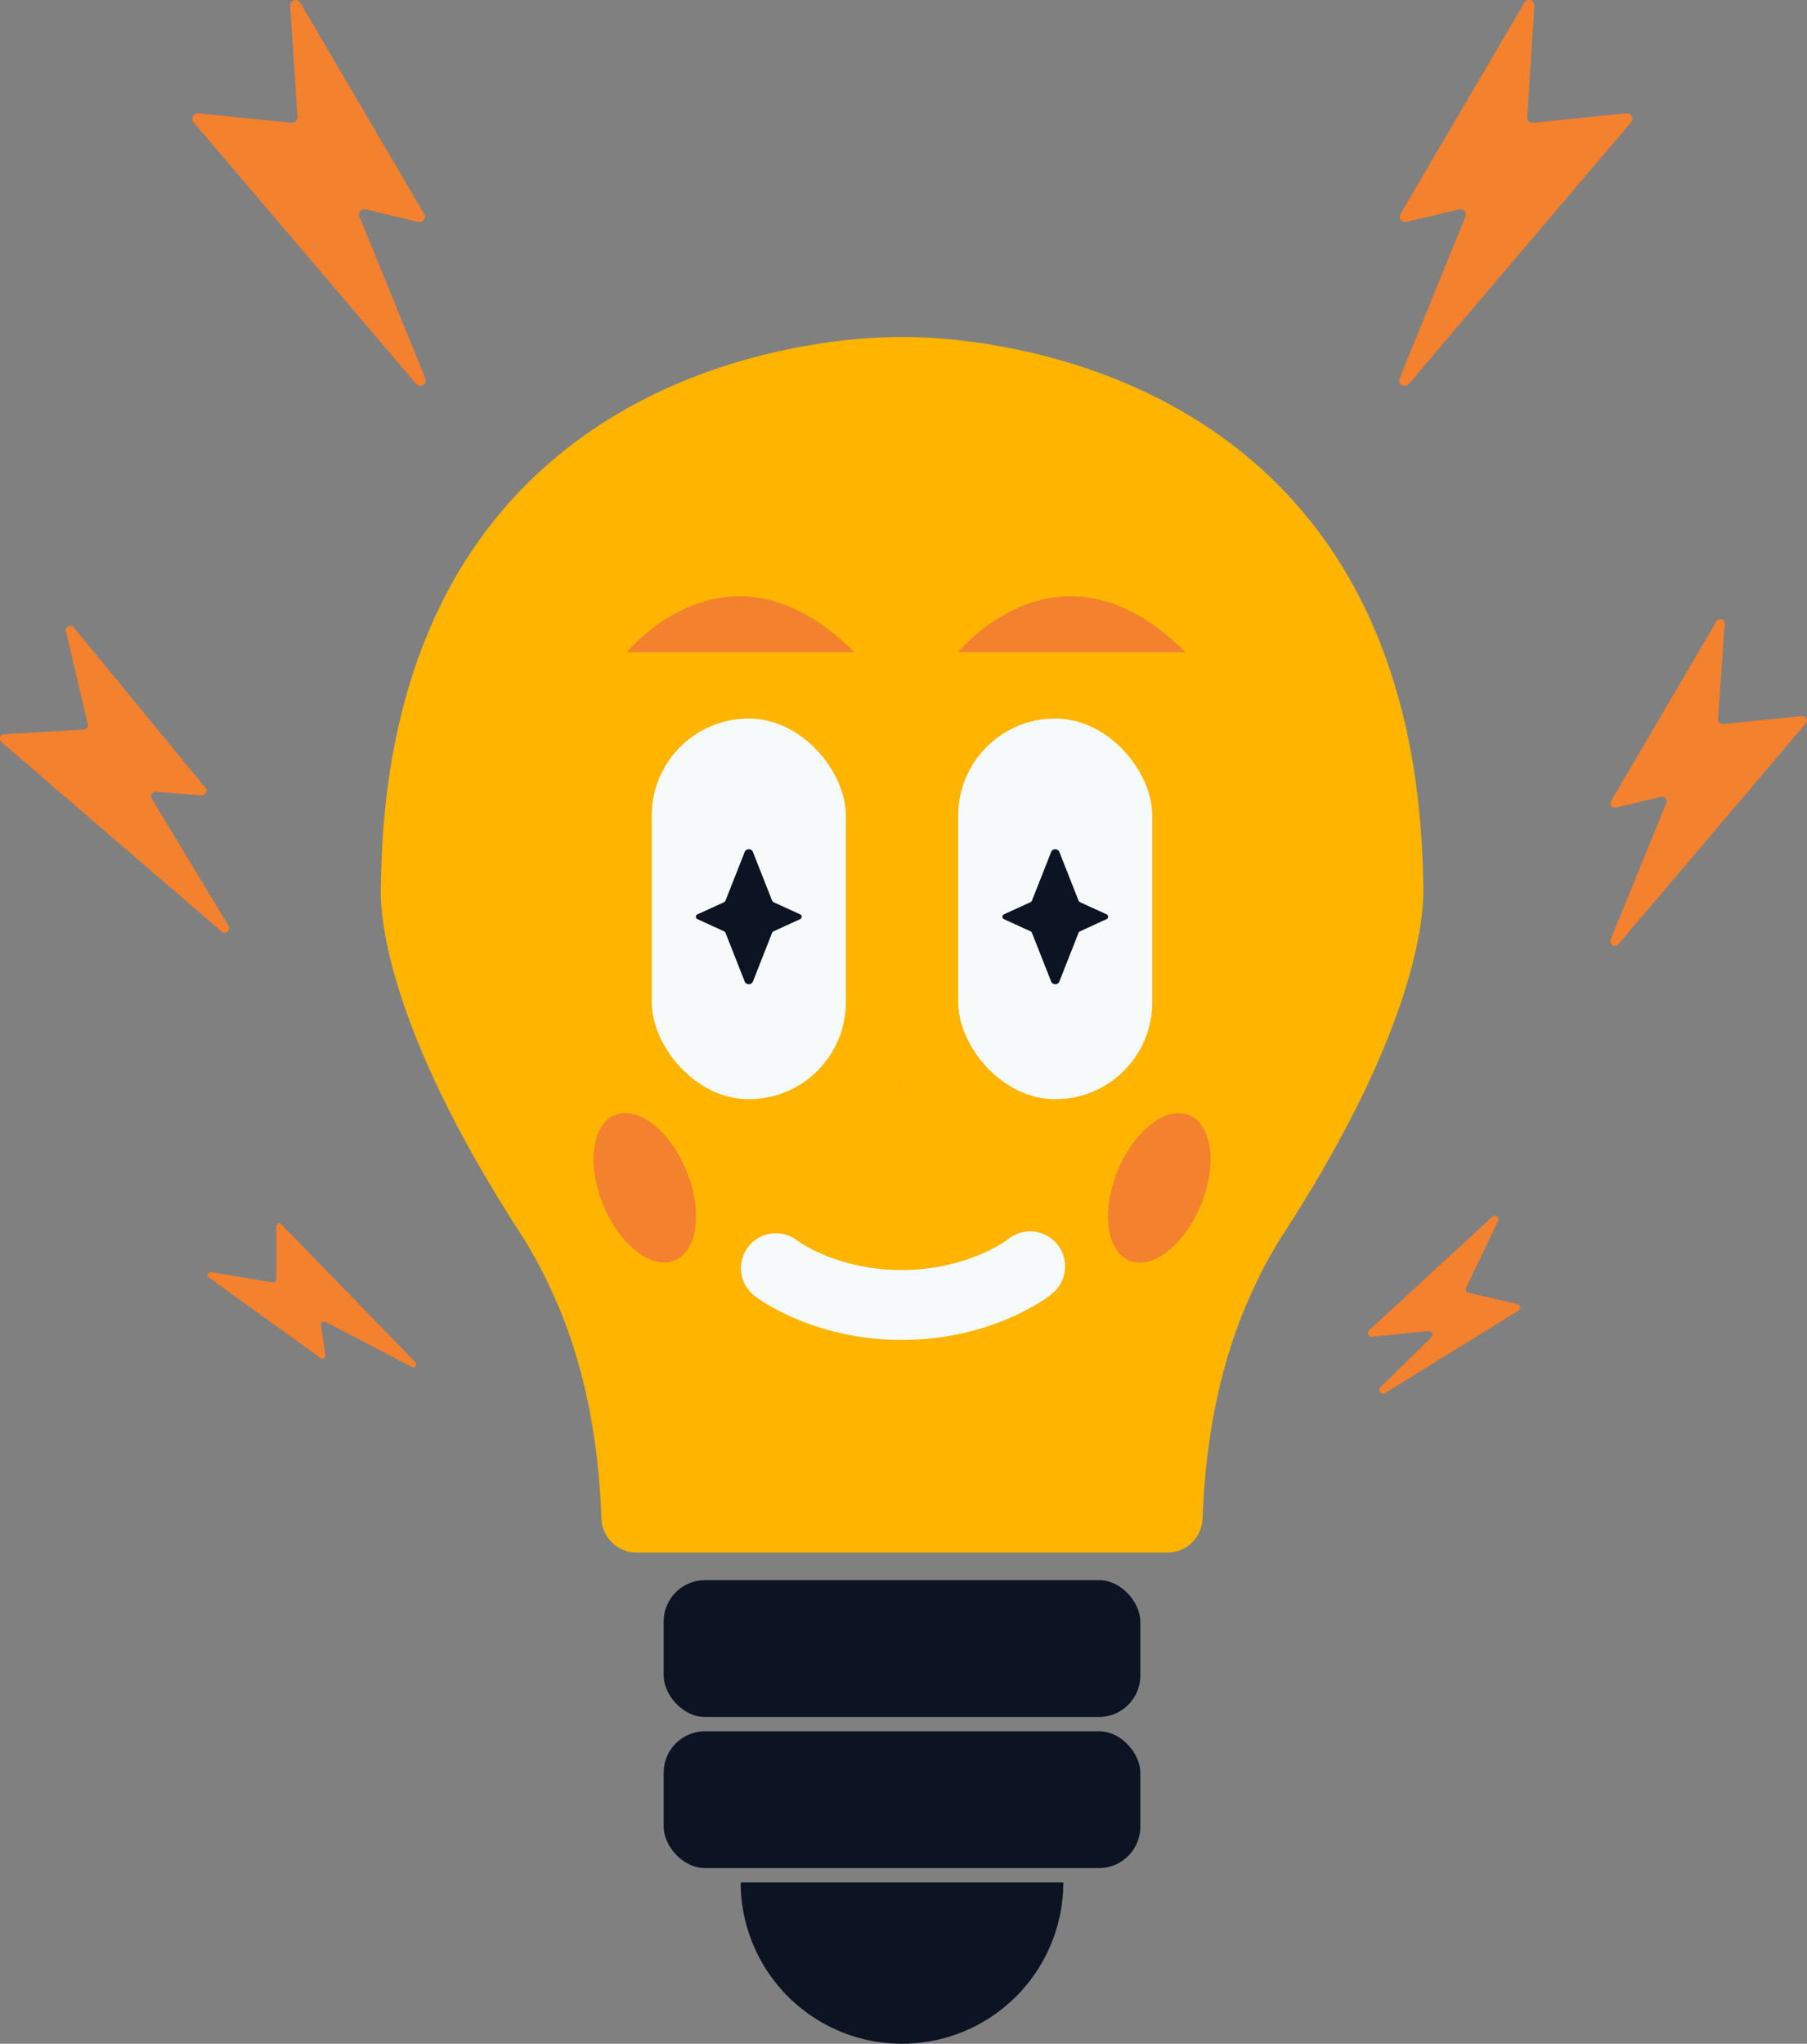 <svg xmlns="http://www.w3.org/2000/svg" viewBox="0 0 252.02 284.95"><rect x="0" y="0" width="252.02" height="284.95" fill="#808080" stroke="none"/><defs><style>.cls-1{fill:#0c1424}.cls-2{fill:#ffb400}.cls-3{fill:#f6fafb}.cls-4{fill:#f4812e}</style></defs><g id="Layer_2" data-name="Layer 2"><g id="lamp"><rect class="cls-1" x="92.56" y="220.31" width="66.48" height="19.08" rx="5.77"/><rect class="cls-1" x="92.56" y="241.38" width="66.48" height="19.08" rx="5.77"/><path class="cls-1" d="M148.3 262.45a22.5 22.5 0 11-45 0z"/><path class="cls-2" d="M198.49 123.24v-.21.21C197.47 44.69 125.81 47 125.81 47s-71.67-2.32-72.68 76.23v.16-.16c-.23 3.49.32 19.17 19.36 48.59a61.05 61.05 0 013.9 7c3.16 6.55 6.9 16.74 7.5 32.95a4.89 4.89 0 004.89 4.69h74.06a4.87 4.87 0 004.87-4.69c.62-16.21 4.36-26.4 7.51-32.95a61.13 61.13 0 013.91-7c19.03-29.41 19.57-45.09 19.36-48.58zm-72.68 27.82a.78.78 0 010 1.05.77.77 0 010-1.05z"/><path class="cls-2" d="M125.81 152.11a.77.77 0 010-1.05.78.78 0 010 1.05z"/><rect class="cls-3" x="90.9" y="100.18" width="27.07" height="53.08" rx="13.53"/><path class="cls-1" d="M111.53 128.18l-3.6 1.65a.45.45 0 00-.25.24l-2.7 6.85a.64.64 0 01-1.09 0l-2.7-6.85a.45.45 0 00-.25-.24l-3.6-1.65a.38.38 0 010-.73l3.6-1.64a.51.51 0 00.25-.25l2.7-6.85a.64.64 0 011.09 0l2.7 6.85a.51.51 0 00.25.25l3.6 1.64a.38.38 0 010 .73z"/><rect class="cls-3" x="133.64" y="100.18" width="27.07" height="53.08" rx="13.53"/><path class="cls-1" d="M154.27 128.18l-3.6 1.65a.45.45 0 00-.25.24l-2.7 6.85a.64.64 0 01-1.09 0l-2.7-6.85a.45.45 0 00-.25-.24l-3.6-1.65a.38.38 0 010-.73l3.6-1.64a.51.51 0 00.25-.25l2.7-6.85a.64.64 0 011.09 0l2.7 6.85a.51.51 0 00.25.25l3.6 1.64a.38.38 0 010 .73z"/><path class="cls-3" d="M146.57 180.51c-.32.26-8.1 6.31-20.76 6.31s-20.45-6-20.77-6.31a4.87 4.87 0 016-7.66c.28.22 5.67 4.22 14.74 4.22s14.65-4.16 14.7-4.2a4.88 4.88 0 116.06 7.64z"/><ellipse class="cls-4" cx="161.68" cy="165.61" rx="10.97" ry="6.27" transform="rotate(-67.65 161.688 165.616)"/><ellipse class="cls-4" cx="89.93" cy="165.61" rx="6.27" ry="10.97" transform="rotate(-22.35 89.91 165.607)"/><path class="cls-2" d="M125.81 152.11a.77.77 0 010-1.05.78.78 0 010 1.05z"/><path class="cls-2" d="M125.81 152.11a.77.77 0 010-1.05.78.78 0 010 1.05z"/><path class="cls-4" d="M208.11 169.67l-17.19 15.83a.51.51 0 00.4.88l7.91-.8a.51.51 0 01.41.87l-7.14 7a.52.52 0 00.63.81l18.64-11.52a.51.51 0 00-.16-.93l-6.79-1.56a.51.51 0 01-.34-.72l4.44-9.26a.51.51 0 00-.81-.6zM29.15 178.12l15.55 11.22a.43.43 0 00.67-.41l-.59-4.2a.42.42 0 01.61-.44l12.13 6.34A.43.43 0 0058 190l-18.74-19.29a.42.42 0 00-.73.3v7.36a.42.42 0 01-.49.42l-8.61-1.43a.42.42 0 00-.28.76zM10.4 87.62l18.29 22.27a.64.64 0 01-.54 1l-6.37-.49a.64.64 0 00-.59 1L31.83 129a.64.64 0 01-1 .81L.22 103.48a.64.64 0 01.38-1.12l11.05-.63a.65.65 0 00.59-.79l-3-12.77a.64.64 0 011.16-.55zM212.6.38l-17.27 29.44a.76.76 0 00.83 1.12l7.35-1.75a.76.76 0 01.88 1l-9.19 22.57a.76.76 0 001.28.78l31-36.49a.76.76 0 00-.65-1.25l-13 1.32a.76.76 0 01-.83-.81l1-15.5a.75.75 0 00-1.4-.43zM41.88.38l17.27 29.44a.76.76 0 01-.83 1.12L51 29.19a.75.75 0 00-.87 1l9.19 22.55a.76.76 0 01-1.28.78L27 17.05a.76.76 0 01.66-1.25l13 1.32a.76.76 0 00.83-.81L40.47.81a.76.76 0 011.41-.43zM239.33 86.73l-14.58 24.86a.64.64 0 00.7 1l6.21-1.49a.64.64 0 01.74.86L224.64 131a.64.64 0 001.08.65l26.15-30.81a.64.64 0 00-.56-1l-11 1.11a.64.64 0 01-.7-.68l.92-13.08a.64.64 0 00-1.2-.46zM133.64 90.93s14.18-17.52 31.69 0zM87.46 90.93s14.18-17.52 31.7 0z"/></g></g></svg>